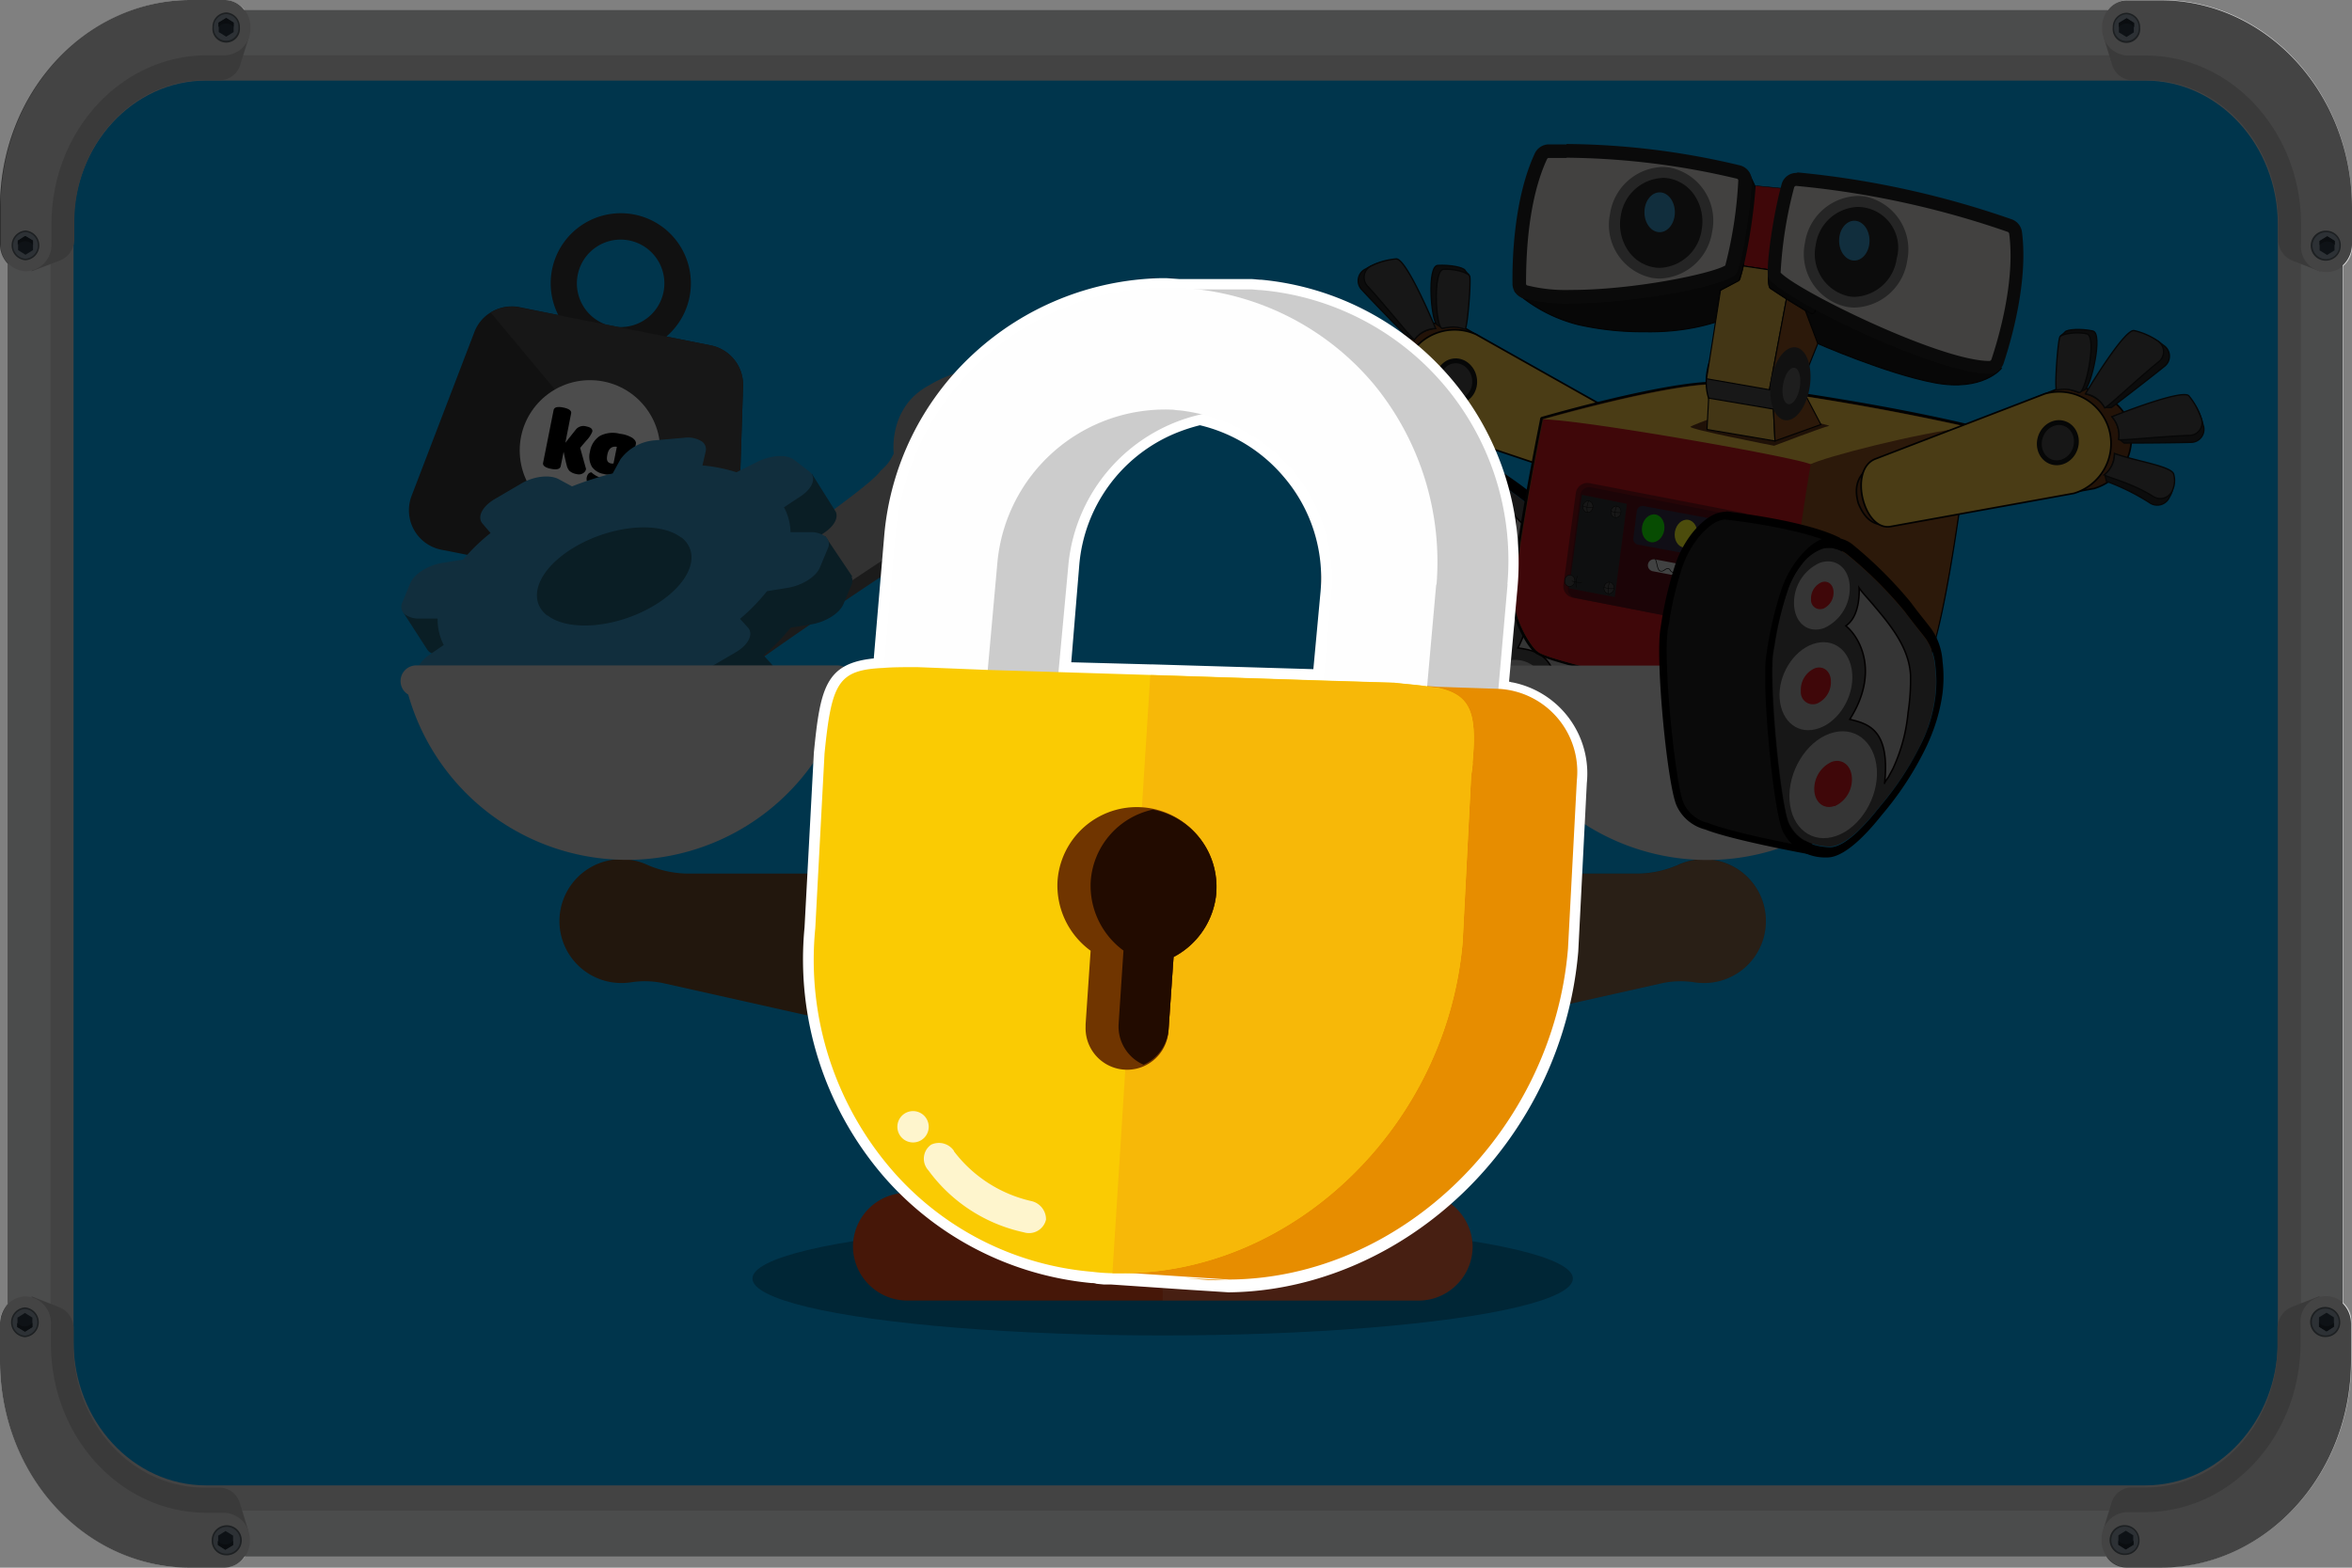 <svg id="Layer_1" data-name="Layer 1" xmlns="http://www.w3.org/2000/svg" xmlns:xlink="http://www.w3.org/1999/xlink" viewBox="0 0 300 200"><rect x="0" y="0" width="300" height="200" fill="#808080" stroke="none"/><defs><style>.cls-1,.cls-17,.cls-37,.cls-41,.cls-48,.cls-52,.cls-56{fill:none;}.cls-2{fill:#00b1ff;}.cls-3{fill:#e2e2e2;}.cls-4{fill:#fdfeff;}.cls-5{fill:#41b9fa;}.cls-6{fill:#c4c4c4;}.cls-7{fill:#e5e5e5;}.cls-8{fill:#626c72;}.cls-9{fill:#96a5b3;}.cls-10{fill:#2f3e4a;}.cls-11{fill:#222d35;}.cls-12{fill:#212121;}.cls-13,.cls-21,.cls-22{fill:#4d4d4d;}.cls-14,.cls-16{fill:#b3b3b3;}.cls-15{fill:#d3161d;}.cls-16{stroke:#080000;stroke-width:0.19px;}.cls-16,.cls-17,.cls-18,.cls-19,.cls-20,.cls-21,.cls-22,.cls-36,.cls-37,.cls-38,.cls-39,.cls-40,.cls-41,.cls-43,.cls-45,.cls-47,.cls-48,.cls-52,.cls-56{stroke-miterlimit:10;}.cls-17,.cls-42,.cls-44,.cls-52{stroke:#000;}.cls-17{stroke-width:0.38px;}.cls-18{fill:#77401b;}.cls-18,.cls-41,.cls-45,.cls-47{stroke:#070707;}.cls-18,.cls-19{stroke-width:0.21px;}.cls-19,.cls-25{fill:#f8c946;}.cls-19{stroke:#020202;}.cls-20,.cls-53{fill:#282828;}.cls-20,.cls-21,.cls-22{stroke:#151616;}.cls-20,.cls-21{stroke-width:0.17px;}.cls-22{stroke-width:0.62px;}.cls-23,.cls-47{fill:#945320;}.cls-24{fill:#070707;}.cls-26{fill:#683919;}.cls-27{fill:#7f1119;}.cls-28{fill:#5e0e18;}.cls-29{fill:#352f49;}.cls-30{fill:#e41e00;}.cls-31{fill:#fffe28;}.cls-32{fill:#18ff08;}.cls-33{fill:#dbdddd;}.cls-34{fill:#0fb0db;}.cls-35{fill:#303435;}.cls-36,.cls-37,.cls-38,.cls-39,.cls-40,.cls-43,.cls-48,.cls-56{stroke:#0a0a0a;}.cls-36,.cls-37,.cls-38,.cls-39,.cls-40{stroke-width:0.06px;}.cls-36{fill:url(#radial-gradient);}.cls-38{fill:url(#radial-gradient-2);}.cls-39{fill:url(#radial-gradient-3);}.cls-40{fill:url(#radial-gradient-4);}.cls-41{stroke-width:0.08px;}.cls-42{fill:#515051;stroke-width:0.16px;}.cls-42,.cls-44{stroke-linejoin:round;}.cls-43,.cls-46{fill:#161616;}.cls-43,.cls-44,.cls-45,.cls-47,.cls-48,.cls-52{stroke-width:0.14px;}.cls-44{fill:#8e8a8b;}.cls-45{fill:#e2b647;}.cls-49{fill:#dddbd7;}.cls-50{fill:#232323;}.cls-51{fill:#3a3a3a;}.cls-54{fill:#7c7c7c;}.cls-55{fill:#666;}.cls-56{stroke-width:0.06px;}.cls-57{fill:#389cce;}.cls-58{fill:#5b5b5b;}.cls-59{fill:#a8a8a8;}.cls-60{fill:#383838;}.cls-61{fill:#4c4c4c;}.cls-62,.cls-69{fill:#fff;}.cls-63{fill:#23637c;}.cls-64{opacity:0.29;}.cls-65{fill:#734c2b;}.cls-66{fill:#ea4e1b;}.cls-67{fill:#e0e0e0;}.cls-68{fill:#3e2119;}.cls-69{opacity:0.15;}.cls-70{opacity:0.7;}.cls-71{fill:#e78d00;}.cls-72{fill:#facb03;}.cls-73{fill:#ccc;}.cls-74{fill:#fefefe;}.cls-75{fill:#f7b808;}.cls-76{fill:#703500;}.cls-77{fill:#220b00;}.cls-78{opacity:0.8;}.cls-79{clip-path:url(#clip-path);}.cls-80{clip-path:url(#clip-path-2);}.cls-81{clip-path:url(#clip-path-3);}.cls-82{clip-path:url(#clip-path-4);}</style><radialGradient id="radial-gradient" cx="869" cy="5455.92" r="2.52" gradientTransform="matrix(0, -0.4, -0.4, 0, 2370.8, 409.94)" gradientUnits="userSpaceOnUse"><stop offset="0.2" stop-color="#666"/><stop offset="0.57" stop-color="#585858"/><stop offset="1" stop-color="#4d4d4d"/></radialGradient><radialGradient id="radial-gradient-2" cx="858.79" cy="5480.86" r="2.52" gradientTransform="matrix(0, -0.4, -0.4, 0, 2383.4, 416.25)" xlink:href="#radial-gradient"/><radialGradient id="radial-gradient-3" cx="869.28" cy="5480.24" r="2.52" gradientTransform="matrix(0, -0.4, -0.4, 0, 2379.05, 419.62)" xlink:href="#radial-gradient"/><radialGradient id="radial-gradient-4" cx="859.86" cy="5456.35" r="2.52" gradientTransform="matrix(0, -0.4, -0.4, 0, 2374.54, 406.97)" xlink:href="#radial-gradient"/><clipPath id="clip-path"><rect class="cls-1" x="114.46" y="141.75" width="4.01" height="4.01"/></clipPath><clipPath id="clip-path-2"><rect class="cls-1" x="114.46" y="141.75" width="4.01" height="4.01"/></clipPath><clipPath id="clip-path-3"><rect class="cls-1" x="117.82" y="145.79" width="15.6" height="11.48"/></clipPath><clipPath id="clip-path-4"><rect class="cls-1" x="117.82" y="145.79" width="15.58" height="11.48"/></clipPath></defs><title>compare-locked</title><path class="cls-2" d="M26.28,192.56c-10.87,0-19.72-9.61-19.72-21.42V28.64c0-11.82,8.85-21.43,19.72-21.43H273.65c10.87,0,19.71,9.61,19.71,21.43v142.5c0,11.81-8.84,21.42-19.71,21.42Z"/><path class="cls-3" d="M273.64,10.28c9.32,0,16.9,8.23,16.9,18.36v142.5c0,10.12-7.58,18.36-16.9,18.36H26.28c-9.32,0-16.9-8.24-16.9-18.36V28.64c0-10.13,7.58-18.36,16.9-18.36H273.64m0-6.13H26.28c-12.43,0-22.54,11-22.54,24.49v142.5c0,13.5,10.11,24.49,22.54,24.49H273.64c12.43,0,22.54-11,22.54-24.49V28.64c0-13.51-10.11-24.49-22.54-24.49"/><path class="cls-4" d="M273.65,1.24H26.28c-13.87,0-25.22,12.33-25.22,27.4v142.5c0,15.07,11.35,27.4,25.22,27.4H273.65c13.86,0,25.21-12.33,25.21-27.4V28.64c0-15.07-11.35-27.4-25.21-27.4m19.85,169.9a22.4,22.4,0,0,1-5.83,15.23,19,19,0,0,1-14,6.35H26.28a19,19,0,0,1-14-6.35,22.36,22.36,0,0,1-5.84-15.23V28.64A22.37,22.37,0,0,1,12.26,13.4a18.94,18.94,0,0,1,14-6.34H273.65a19,19,0,0,1,14,6.34,22.41,22.41,0,0,1,5.83,15.24Z"/><path class="cls-5" d="M30.73,8a3.52,3.52,0,0,1-.13.43Z"/><path class="cls-6" d="M31.76,4.7,30.73,8l-.13.43h0a2.74,2.74,0,0,1-2.51,1.81h-1.9C17,10.22,9.48,18.35,9.48,28.37v2.07a2.92,2.92,0,0,1-2,2.86h0L4,34.62l1-1.89a1.89,1.89,0,0,1-.2-.2A3.1,3.1,0,0,1,4,30.44V26.5C4,14.23,13.17,4.29,24.47,4.29h3.62A2.71,2.71,0,0,1,30.4,5.68Z"/><path class="cls-7" d="M31.94,3.52h0A3.39,3.39,0,0,1,28.7,7.05H26.44c-11,0-19.88,9.67-19.88,21.6V31.1a3.38,3.38,0,0,1-3.24,3.52A3.38,3.38,0,0,1,.08,31.1V26.42C.08,11.83,11,0,24.39,0H28.7a3.39,3.39,0,0,1,3.24,3.52"/><path class="cls-8" d="M3.25,29.4a1.91,1.91,0,0,1,0,3.81,1.91,1.91,0,0,1,0-3.81"/><path class="cls-9" d="M3.25,29.6a1.71,1.71,0,0,1,0,3.41,1.71,1.71,0,0,1,0-3.41"/><polygon class="cls-10" points="4.21 30.7 4.21 31.91 3.25 32.5 2.31 31.91 2.31 30.7 3.25 30.11 4.21 30.7"/><path class="cls-11" d="M4.21,30.7v.55a1.31,1.31,0,0,0-1-.47,1.2,1.2,0,0,0-.95.47V30.7l.94-.59Z"/><path class="cls-8" d="M28.85,1.58A1.84,1.84,0,0,1,30.6,3.49a1.76,1.76,0,1,1-3.5,0,1.84,1.84,0,0,1,1.75-1.91"/><path class="cls-9" d="M28.85,1.79a1.63,1.63,0,0,1,1.56,1.7,1.57,1.57,0,1,1-3.13,0,1.64,1.64,0,0,1,1.57-1.7"/><polygon class="cls-10" points="29.8 2.89 29.8 4.09 28.85 4.68 27.9 4.09 27.9 2.89 28.85 2.3 29.8 2.89"/><path class="cls-11" d="M29.8,2.89v.54A1.34,1.34,0,0,0,28.86,3a1.26,1.26,0,0,0-1,.47V2.89l1-.6Z"/><path class="cls-6" d="M268.32,4.73l1,3.28.14.43h0a2.72,2.72,0,0,0,2.51,1.8h1.9c9.23,0,16.71,8.13,16.71,18.16v2.06a2.94,2.94,0,0,0,2,2.87h0l3.41,1.32-1-1.9a1.21,1.21,0,0,0,.2-.19,3.07,3.07,0,0,0,.8-2.1V26.54c0-12.27-9.15-22.21-20.44-22.21H272a2.68,2.68,0,0,0-2.31,1.38Z"/><path class="cls-7" d="M268.13,3.56h0a3.39,3.39,0,0,0,3.25,3.52h2.26c11,0,19.87,9.67,19.87,21.6v2.46a3.26,3.26,0,1,0,6.49,0V26.46C300,11.86,289.11,0,275.69,0h-4.31a3.39,3.39,0,0,0-3.25,3.52"/><path class="cls-8" d="M296.82,29.43a1.92,1.92,0,1,0,1.75,1.91,1.84,1.84,0,0,0-1.75-1.91"/><path class="cls-9" d="M296.82,29.64a1.71,1.71,0,1,0,1.57,1.7,1.63,1.63,0,0,0-1.57-1.7"/><polygon class="cls-10" points="295.87 30.74 295.87 31.94 296.82 32.53 297.77 31.94 297.77 30.74 296.82 30.15 295.87 30.74"/><path class="cls-11" d="M295.87,30.74v.54a1.38,1.38,0,0,1,.94-.47,1.26,1.26,0,0,1,1,.47v-.54l-.95-.6Z"/><path class="cls-8" d="M271.23,1.62a1.83,1.83,0,0,0-1.75,1.91,1.76,1.76,0,1,0,3.5,0,1.84,1.84,0,0,0-1.75-1.91"/><path class="cls-9" d="M271.23,1.82a1.64,1.64,0,0,0-1.57,1.71,1.57,1.57,0,1,0,3.13,0,1.64,1.64,0,0,0-1.56-1.71"/><polygon class="cls-10" points="270.27 2.92 270.27 4.13 271.23 4.72 272.17 4.13 272.17 2.92 271.23 2.33 270.27 2.92"/><path class="cls-11" d="M270.27,2.93v.54a1.31,1.31,0,0,1,1-.47,1.2,1.2,0,0,1,.95.47V2.93l-.94-.6Z"/><path class="cls-6" d="M31.68,195.3l-1-3.28-.14-.43h0A2.73,2.73,0,0,0,28,189.78h-1.9c-9.23,0-16.71-8.13-16.71-18.15v-2.07a2.92,2.92,0,0,0-2-2.86h0L4,165.37l1,1.9a1.26,1.26,0,0,0-.2.2,3,3,0,0,0-.8,2.09v3.94c0,12.27,9.15,22.21,20.44,22.21H28a2.69,2.69,0,0,0,2.31-1.39Z"/><path class="cls-7" d="M31.87,196.48h0A3.4,3.4,0,0,0,28.62,193H26.36c-11,0-19.87-9.67-19.87-21.6V168.9a3.39,3.39,0,0,0-3.25-3.52A3.38,3.38,0,0,0,0,168.9v4.68C0,188.17,10.89,200,24.31,200h4.31a3.4,3.4,0,0,0,3.25-3.52"/><path class="cls-8" d="M3.18,170.6a1.91,1.91,0,0,0,0-3.81,1.91,1.91,0,0,0,0,3.81"/><path class="cls-9" d="M3.18,170.4a1.71,1.71,0,0,0,0-3.41,1.71,1.71,0,0,0,0,3.41"/><polygon class="cls-10" points="4.13 169.3 4.13 168.1 3.18 167.5 2.23 168.1 2.23 169.3 3.18 169.89 4.13 169.3"/><path class="cls-11" d="M4.13,169.3v-.55a1.28,1.28,0,0,1-.94.47,1.22,1.22,0,0,1-1-.47v.55l1,.59Z"/><path class="cls-8" d="M28.77,198.42A1.92,1.92,0,1,0,27,196.51a1.84,1.84,0,0,0,1.75,1.91"/><path class="cls-9" d="M28.77,198.21a1.71,1.71,0,1,0-1.56-1.7,1.64,1.64,0,0,0,1.56,1.7"/><polygon class="cls-10" points="29.73 197.11 29.73 195.91 28.77 195.32 27.83 195.91 27.83 197.11 28.77 197.7 29.73 197.11"/><path class="cls-11" d="M29.73,197.11v-.54a1.38,1.38,0,0,1-.95.47,1.23,1.23,0,0,1-1-.47v.54l.94.6Z"/><path class="cls-6" d="M268.24,195.27l1-3.28.13-.44h0a2.74,2.74,0,0,1,2.51-1.8h1.9c9.23,0,16.71-8.13,16.71-18.16v-2.06a3,3,0,0,1,2-2.87h0l3.41-1.32-1,1.9a1.8,1.8,0,0,1,.2.19,3.12,3.12,0,0,1,.8,2.1v3.93c0,12.27-9.15,22.21-20.44,22.21h-3.63a2.7,2.7,0,0,1-2.31-1.38Z"/><path class="cls-7" d="M268.06,196.44h0a3.38,3.38,0,0,1,3.24-3.52h2.26c11,0,19.88-9.67,19.88-21.6v-2.46a3.25,3.25,0,1,1,6.48,0v4.69c0,14.59-10.88,26.41-24.31,26.41H271.3a3.38,3.38,0,0,1-3.24-3.52"/><path class="cls-8" d="M296.75,170.57a1.92,1.92,0,1,1,1.75-1.91,1.84,1.84,0,0,1-1.75,1.91"/><path class="cls-9" d="M296.75,170.36a1.71,1.71,0,1,1,1.56-1.7,1.64,1.64,0,0,1-1.56,1.7"/><polygon class="cls-10" points="295.79 169.26 295.79 168.06 296.75 167.47 297.69 168.06 297.69 169.26 296.75 169.85 295.79 169.26"/><path class="cls-11" d="M295.79,169.26v-.54a1.38,1.38,0,0,0,.95.47,1.23,1.23,0,0,0,.95-.47v.54l-.94.6Z"/><path class="cls-8" d="M271.15,198.38a1.91,1.91,0,1,1,1.75-1.91,1.83,1.83,0,0,1-1.75,1.91"/><path class="cls-9" d="M271.15,198.18a1.71,1.71,0,1,1,1.57-1.71,1.64,1.64,0,0,1-1.57,1.71"/><polygon class="cls-10" points="270.2 197.07 270.2 195.87 271.15 195.28 272.1 195.87 272.1 197.07 271.15 197.67 270.2 197.07"/><path class="cls-11" d="M270.2,197.08v-.55a1.28,1.28,0,0,0,.94.47,1.22,1.22,0,0,0,1-.47v.55l-1,.59Z"/><path class="cls-12" d="M189.79,99.84c-2-.19-10-1-13.11-1.89a5,5,0,0,1-3.61-2.48c-1.33-2.3-4.43-18.14-4.08-22.14l.07-.83a42.39,42.39,0,0,1,1-7.34A12.93,12.93,0,0,1,171.91,61c1.72-2.48,3-2.77,3.87-2.77H176v0h.19c2.22.06,9.71.39,13.68,1.9.4,1.1.84,4.33.8,13.19,0,1.74,0,3.54-.07,5.36C190.43,87.94,189.92,97.57,189.79,99.84Z"/><path d="M175.78,58.72h.08l0,0h.3c4.43.13,10.15.67,13.3,1.79.32,1.1.74,4.2.7,12.82,0,1.66,0,3.46-.07,5.35-.17,8.65-.63,17.66-.79,20.6-2.6-.24-9.62-1-12.53-1.82h-.09a4.56,4.56,0,0,1-3.24-2.24c-1.25-2.17-4.34-18-4-21.86l.07-.83a43.27,43.27,0,0,1,1-7.26,12.66,12.66,0,0,1,1.74-4c1.6-2.29,2.75-2.56,3.48-2.56m0-1c-1.32,0-2.69.71-4.27,3A13.84,13.84,0,0,0,169.63,65a48.49,48.49,0,0,0-1.12,8.25c-.34,4,2.72,20,4.14,22.42a5.47,5.47,0,0,0,3.89,2.7c3.72,1.09,13.71,2,13.71,2s.63-11,.84-21.63c0-1.82.07-3.63.07-5.37,0-6.46-.18-12-.91-13.57-4-1.59-11.8-1.94-14-2h0l-.41,0Z"/><path class="cls-13" d="M203.57,82.94a20,20,0,0,0,.65-4.24,15.41,15.41,0,0,0-.35-3.74,7.32,7.32,0,0,0-1.53-3.42c-.3-.35-.67-.73-1.1-1.18s-1.17-1.22-1.93-2.07a53.7,53.7,0,0,0-7.86-6.5,3.65,3.65,0,0,0-.95-.47,3.44,3.44,0,0,0-2.37,0,5.81,5.81,0,0,0-2.44,2.25,11,11,0,0,0-1.52,3.52,42,42,0,0,0-1,7c0,.29,0,.57-.07.85-.13,1.59.43,6.13,1.4,11.3s2,9.3,2.62,10.34c.73,1.26,2.26,2.72,5.43,2.55.92,0,2-.78,3.29-2.18a27.11,27.11,0,0,0,2.43-3.22l.1-.15c.06-.09.13-.18.2-.3a37.62,37.62,0,0,0,4.23-8c.29-.77.55-1.56.76-2.34"/><path d="M184.17,67.07a11,11,0,0,1,1.52-3.52,5.81,5.81,0,0,1,2.44-2.25,3.44,3.44,0,0,1,2.37,0,3.65,3.65,0,0,1,.95.47,53.7,53.7,0,0,1,7.86,6.5c.76.85,1.41,1.52,1.93,2.07s.8.83,1.1,1.18A7.32,7.32,0,0,1,203.87,75a15.41,15.41,0,0,1,.35,3.74,20,20,0,0,1-.65,4.24c-.21.78-.47,1.57-.76,2.34a37.62,37.62,0,0,1-4.23,8c-.07.12-.14.21-.2.3l-.1.15a27.11,27.11,0,0,1-2.43,3.22c-1.27,1.4-2.37,2.13-3.29,2.18-3.17.17-4.7-1.29-5.43-2.55-.6-1-1.68-5.29-2.62-10.34s-1.53-9.71-1.4-11.3c0-.28,0-.56.07-.85a42,42,0,0,1,1-7ZM204.35,83a21.24,21.24,0,0,0,.73-4.76,16.58,16.58,0,0,0-.38-4.11,8.09,8.09,0,0,0-1.7-3.82c-.7-.79-1.67-1.73-3-3.26A53.8,53.8,0,0,0,192,60.49,4.11,4.11,0,0,0,191,60c-1.77-.54-3.54-.36-5.69,2.73A13.84,13.84,0,0,0,183.38,67a48.49,48.49,0,0,0-1.12,8.25c-.34,4,2.72,20,4.14,22.42a6,6,0,0,0,5.87,2.82c2.7-.15,5.79-4.94,6.56-6.1a41,41,0,0,0,4.68-8.77,24,24,0,0,0,.84-2.61Z"/><path class="cls-14" d="M193.3,97.59c-3,1.37-5.81-.4-6.38-4s1.37-7.58,4.33-8.95,5.81.4,6.38,4-1.37,7.58-4.33,9"/><path class="cls-15" d="M192.71,93.82c-1.27.59-2.51-.17-2.75-1.71a3.76,3.76,0,0,1,1.86-3.85c1.27-.6,2.51.17,2.75,1.7a3.77,3.77,0,0,1-1.86,3.86"/><path class="cls-14" d="M189.76,84.14c-2.44,1.14-4.81-.33-5.28-3.28s1.14-6.27,3.58-7.4,4.81.33,5.28,3.28-1.13,6.26-3.58,7.4"/><path class="cls-15" d="M189.26,81a1.54,1.54,0,0,1-2.2-1.36,3,3,0,0,1,1.5-3.09,1.54,1.54,0,0,1,2.2,1.37,3,3,0,0,1-1.5,3.08"/><path class="cls-14" d="M189.27,71.35c-1.88.88-3.71-.26-4.07-2.53A5.59,5.59,0,0,1,188,63.11c1.88-.87,3.71.26,4.07,2.53a5.6,5.6,0,0,1-2.76,5.71"/><path class="cls-15" d="M188.88,68.9a1.15,1.15,0,0,1-1.65-1,2.26,2.26,0,0,1,1.12-2.32,1.16,1.16,0,0,1,1.65,1,2.27,2.27,0,0,1-1.12,2.31"/><path class="cls-16" d="M193.25,65.83s.58,3.48-1.24,5c2,1.37,4.81,5.55,1.6,11.83,2.32.35,5.3.77,5.17,7.81,0-.27.37-.77.48-1s.32-.74.46-1.11a22,22,0,0,0,1.22-7.21,27.52,27.52,0,0,0-.14-4.8c-.54-3.59-3.33-6.29-5.79-8.72C194.49,67.07,193.71,66.39,193.25,65.83Z"/><line class="cls-17" x1="228.3" y1="72.84" x2="214.28" y2="70.61"/><line class="cls-17" x1="225.48" y1="82.44" x2="211.79" y2="80.27"/><line class="cls-17" x1="225.56" y1="94.33" x2="212.14" y2="92.2"/><line class="cls-17" x1="226.82" y1="104.06" x2="213.56" y2="101.95"/><path class="cls-18" d="M186.81,41.84,206,53c3.32,1.8,5.33,3.64,3.81,7h0c-1.83,3.06-3.65,2.5-7,1.32l-22.49-7.56a6.64,6.64,0,0,1-3.25-8.78h0C178.58,41.64,183.51,40.32,186.81,41.84Z"/><path class="cls-19" d="M188.29,42.67,208.42,54c3.32,1.8.17,9.45-3.15,8.27l-22.5-7.56a6.64,6.64,0,0,1-3.25-8.78h0A6.63,6.63,0,0,1,188.29,42.67Z"/><path class="cls-20" d="M180.43,43.25a3.88,3.88,0,0,1,2.63-1.33c-1.09-2.64-4.64-8.6-5.73-8.68a7.84,7.84,0,0,0-3.1,1.06,1.65,1.65,0,0,0-.57,2.61c2.3,2.49,6,6.22,6,6.22Z"/><path class="cls-21" d="M183.12,41.91c-1.1-2.64-3.85-8.8-5-8.88a8.83,8.83,0,0,0-3.13.85,1.63,1.63,0,0,0-.57,2.61c2.3,2.49,5.7,6.8,6,6.85A3.4,3.4,0,0,1,183.12,41.91Z"/><path class="cls-20" d="M178.07,47a3.87,3.87,0,0,1,1.29-2.66c-2.47-1.44-8.9-4-9.82-3.44a7.88,7.88,0,0,0-1.82,2.72,1.64,1.64,0,0,0,1.12,2.42c3.34.59,8.51,1.35,8.51,1.35Z"/><path class="cls-21" d="M179.39,44.33c-2.47-1.44-8.38-4.68-9.3-4.08a8.87,8.87,0,0,0-2,2.57,1.64,1.64,0,0,0,1.12,2.43c3.34.59,8.65,2,8.91,1.83A3.42,3.42,0,0,1,179.39,44.33Z"/><path class="cls-20" d="M179.18,51.8a3.82,3.82,0,0,1-.8-2.84c-2.8.56-7.53,1.35-7.83,2.4a2.76,2.76,0,0,0,.09,2,1.69,1.69,0,0,0,2.44,1.07,28.67,28.67,0,0,1,5.82-1.89Z"/><path class="cls-21" d="M178.38,48.91c-2.8.55-7.58.52-7.87,1.58a3,3,0,0,0-.12,2,1.68,1.68,0,0,0,2.44,1.08c3.11-1.34,6.33-1.52,6.43-1.79A3.4,3.4,0,0,1,178.38,48.91Z"/><path class="cls-20" d="M186.1,41.51l-2.11.35s-.61-.37-.73-.46c-.7-.53-1.27-7.45.13-7.54s3.27.21,3.49.65c0,.06.47.55.47.55S186.39,41.76,186.1,41.51Z"/><path class="cls-21" d="M186.83,42a4.69,4.69,0,0,0-1.46-.28,7.82,7.82,0,0,0-1.38.17c-.87.14-1.27-7.44.13-7.53s3.11.41,3.33.85S187.16,42.26,186.83,42Z"/><ellipse class="cls-22" cx="185.75" cy="48.6" rx="2.34" ry="2.59" transform="translate(-5.56 32.34) rotate(-9.8)"/><path class="cls-23" d="M228.68,90.25c-5.08,0-31.64-5.74-32.67-7-.55-.22-3.43-4.28-3-8,1.09-9.2,3.67-21.68,3.69-21.8a.14.14,0,0,1,.1-.11c.16,0,15.54-4.44,22.09-4.48.19,0,17.61,2,32.16,5.46h0l.14,0a.16.16,0,0,1,.1.05.15.15,0,0,1,0,.11c0,.25-2.81,24.92-5.68,30.79-2.12,1.29-12.63,4-16.23,4.91A2.26,2.26,0,0,1,228.68,90.25Z"/><path class="cls-24" d="M218.89,49A325.76,325.76,0,0,1,251,54.45l-.05,0,.24,0s-2.78,24.82-5.67,30.74c-2.09,1.24-12.94,4.06-16.14,4.83a2.22,2.22,0,0,1-.72.08c-5.05,0-31.53-5.68-32.56-7-.55-.23-3.39-4.27-3-7.85,1.1-9.3,3.68-21.79,3.68-21.79s15.44-4.44,22-4.48m12,10.23h0m-12-10.52h0c-6.57,0-21.49,4.31-22.13,4.49a.28.28,0,0,0-.2.22c0,.12-2.6,12.61-3.69,21.82-.41,3.49,2.23,7.6,3.08,8.11,1.79,1.65,28.19,7,32.73,7a2.34,2.34,0,0,0,.82-.1c2.27-.55,13.94-3.52,16.19-4.85a.28.28,0,0,0,.11-.13c2.88-5.89,5.58-29.81,5.69-30.83a.27.27,0,0,0-.08-.23.27.27,0,0,0-.2-.09h-.13c-14.55-3.44-32-5.45-32.16-5.47Z"/><path class="cls-25" d="M196.85,53.5s15.43-4.44,22-4.48A325.76,325.76,0,0,1,251,54.48c-2,1-18.1,4.71-20.31,4.77S202.42,55.29,196.85,53.5Z"/><path class="cls-26" d="M226.29,56.87s6.39-2.44,7-2.53-11.05-2.46-11.05-2.46-6.18,2.26-6.62,2.55S226.29,56.87,226.29,56.87Z"/><path class="cls-23" d="M251.21,54.48s-2.78,24.82-5.66,30.74c-2.1,1.24-15.74,4.84-19.8,4.15,0-2.89,3.69-28.26,5.15-30.12C232.61,58.33,244.74,55.19,251.21,54.48Z"/><path class="cls-15" d="M196.85,53.5S194.26,66,193.16,75.29c-.43,3.58,2.41,7.61,3,7.84,1.1,1.42,31.31,7.81,33.29,6.91a10,10,0,0,1-2-8.06c1.08-6.12,2.23-15.32,3.5-22.73C229.89,58.49,202.33,53.6,196.85,53.5Z"/><path class="cls-27" d="M222.27,65.42l-19.53-3.78A1.49,1.49,0,0,0,201,62.9l-1.58,11.69a1.49,1.49,0,0,0,1.19,1.66L220.15,80a1.49,1.49,0,0,0,1.75-1.26l1.56-11.7A1.49,1.49,0,0,0,222.27,65.42Z"/><path class="cls-28" d="M222.49,66l-19.56-3.83a1.16,1.16,0,0,0-1.37,1L200,75a1.15,1.15,0,0,0,.92,1.28l19.56,3.85a1.15,1.15,0,0,0,1.36-1l1.6-11.79A1.15,1.15,0,0,0,222.49,66Z"/><path class="cls-29" d="M208.9,69.48,221,71.72a.74.74,0,0,0,.85-.6l.44-3.46a.75.75,0,0,0-.6-.86l-12.06-2.24a.74.74,0,0,0-.85.6l-.44,3.46A.75.75,0,0,0,208.9,69.48Z"/><ellipse class="cls-30" cx="219.29" cy="68.92" rx="1.79" ry="1.43" transform="translate(116.56 274.55) rotate(-80.9)"/><ellipse class="cls-31" cx="215.05" cy="68.09" rx="1.79" ry="1.43" transform="translate(113.8 269.66) rotate(-80.9)"/><ellipse class="cls-32" cx="210.87" cy="67.4" rx="1.79" ry="1.43" transform="translate(110.96 264.96) rotate(-80.9)"/><path class="cls-33" d="M210.83,72.88l9.48,1.81a.77.77,0,0,0,.89-.63h0a.76.76,0,0,0-.62-.89l-9.49-1.81a.77.77,0,0,0-.89.63h0A.77.77,0,0,0,210.83,72.88Z"/><path class="cls-34" d="M215.48,78.5l4.21.78a.77.77,0,0,0,.89-.63h0a.76.76,0,0,0-.62-.89L215.74,77a.77.77,0,0,0-.89.63h0A.78.78,0,0,0,215.48,78.5Z"/><path class="cls-34" d="M215.76,76.36l4.22.77a.76.76,0,0,0,.89-.62h0a.76.76,0,0,0-.62-.89L216,74.84a.77.77,0,0,0-.89.63h0A.78.78,0,0,0,215.76,76.36Z"/><polygon class="cls-35" points="207.51 64.28 201.76 63.12 200.14 75.06 205.97 76.17 207.51 64.28"/><ellipse class="cls-36" cx="202.54" cy="64.64" rx="0.74" ry="0.64" transform="translate(111.31 256.68) rotate(-82.29)"/><path class="cls-37" d="M202.64,63.91a2.27,2.27,0,0,0-.16,1.47"/><path class="cls-37" d="M203.17,64.73a2.7,2.7,0,0,1-1.27-.17"/><ellipse class="cls-38" cx="205.23" cy="75" rx="0.74" ry="0.64" transform="translate(103.37 268.32) rotate(-82.29)"/><path class="cls-37" d="M205.33,74.27a2.22,2.22,0,0,0-.16,1.48"/><path class="cls-37" d="M205.86,75.09a2.7,2.7,0,0,1-1.27-.17"/><ellipse class="cls-39" cx="201.13" cy="74.2" rx="0.74" ry="0.64" transform="matrix(0.13, -0.99, 0.99, 0.13, 100.62, 263.56)"/><path class="cls-37" d="M201.23,73.47a2.27,2.27,0,0,0-.16,1.47"/><path class="cls-37" d="M201.76,74.29a2.7,2.7,0,0,1-1.27-.17"/><ellipse class="cls-40" cx="206.11" cy="65.3" rx="0.74" ry="0.64" transform="translate(113.76 260.79) rotate(-82.29)"/><path class="cls-37" d="M206.21,64.56a2.24,2.24,0,0,0-.15,1.48"/><path class="cls-37" d="M206.75,65.38a2.7,2.7,0,0,1-1.27-.17"/><path class="cls-41" d="M221.2,74.06a5.79,5.79,0,0,0-3.2-.43c-1.62.31-1.5-1.09-2.22-1.17s-1,1-2,.72-.59-.57-1-.63-.53.42-1,.3-.43-1.49-.69-1.49"/><path class="cls-42" d="M229.06,44.31l-1.4,9.3-8.16-1.14c-1.36-.21-2.16-2.45-1.77-5s1.8-4.49,3.17-4.28a1.75,1.75,0,0,1,1.16.83Z"/><path class="cls-43" d="M193.26,37.18a19.22,19.22,0,0,0,8,4.23,36.91,36.91,0,0,0,8.52.91c9.92.21,15-4.2,15-4.2s.36-6.8.57-9.07S223,22,223,22Z"/><path class="cls-43" d="M255.27,47s-2.35,3-8.53,1.83-14.88-5-14.88-5l-4.54-8.41Z"/><path class="cls-15" d="M223.94,23.69l3.21.32L225.51,34.4l-3.1-.46A69.42,69.42,0,0,0,223.94,23.69Z"/><polygon class="cls-44" points="222.41 33.94 224.03 37.01 226.24 37.34 225.51 34.4 222.41 33.94"/><polygon class="cls-45" points="219.99 33.58 228.48 34.85 225.69 49.72 217.68 48.32 219.99 33.58"/><path class="cls-46" d="M222.44,33.85,222,35.61a.33.33,0,0,1-.16.19l-2.42,1.28a.31.31,0,0,1-.46-.27V36.3a.31.31,0,0,1,.13-.25L222,33.52A.32.32,0,0,1,222.44,33.85Z"/><polygon class="cls-47" points="231.86 43.83 230.55 47.08 225.69 49.72 228.48 34.85 231.86 43.83"/><path class="cls-43" d="M225.58,34.68s-.12,1.74.2,2.07A51.59,51.59,0,0,0,231.06,40c.55.16.64-1.15.64-1.15Z"/><path class="cls-48" d="M225.58,34.68s-.14,2.1.33,2.17c.52.36,4.41,2.81,4.41,2.81"/><path class="cls-49" d="M253.76,46.88c-6.75,0-26.26-9.81-27.42-11.78-.14-1.89.75-7.78,1.73-11.38a1.13,1.13,0,0,1,1.08-.83,115.55,115.55,0,0,1,27.23,5.92,1.13,1.13,0,0,1,.75.93c.79,6.15-1.35,13.5-2.31,16.38a1.11,1.11,0,0,1-1.06.76Z"/><path class="cls-50" d="M229.15,23.72h0a114.61,114.61,0,0,1,26.93,5.86.31.31,0,0,1,.2.27c.77,6-1.33,13.18-2.27,16a.29.29,0,0,1-.28.2c-6.21,0-24.35-8.89-26.61-11.27a53.25,53.25,0,0,1,1.72-10.85.29.29,0,0,1,.28-.22m0-1.65a1.94,1.94,0,0,0-1.87,1.43c-1,3.6-1.94,9.79-1.75,11.75.21,2.12,21.19,12.43,28.22,12.46h0a1.94,1.94,0,0,0,1.84-1.34c.93-2.79,3.16-10.37,2.35-16.73A2,2,0,0,0,256.66,28a115.87,115.87,0,0,0-27.35-6Z"/><polygon class="cls-45" points="217.94 50.79 217.73 54.79 226.4 56.26 226.2 52.19 217.94 50.79"/><polygon class="cls-47" points="230.48 50.78 232.26 54.16 226.4 56.26 226.2 52.19 230.48 50.78"/><ellipse class="cls-51" cx="228.36" cy="48.96" rx="4.7" ry="2.5" transform="translate(146.04 267.52) rotate(-81.46)"/><path class="cls-52" d="M222.4,33.67a9.54,9.54,0,0,1-.61,2.13l-2.42,1.28"/><path class="cls-49" d="M200.36,37.86a21,21,0,0,1-5.83-.63,1.09,1.09,0,0,1-.75-1c0-3,.15-10.67,2.77-16.28a1.09,1.09,0,0,1,1-.64c.62,0,1.39,0,2.3,0A97.1,97.1,0,0,1,221.75,22a1.09,1.09,0,0,1,.83,1.1c-.16,3.78-1.12,9.76-1.83,11.42C219.83,35.49,209,37.86,200.36,37.86Z"/><path class="cls-50" d="M199.81,20.12a96.45,96.45,0,0,1,21.74,2.68.23.23,0,0,1,.17.22,53.67,53.67,0,0,1-1.66,10.85c-1.82,1.07-11.68,3.12-19.7,3.12a20.42,20.42,0,0,1-5.57-.58.22.22,0,0,1-.14-.21c0-3,.14-10.46,2.68-15.91a.24.24,0,0,1,.2-.14l2.28,0m0-1.73c-.92,0-1.69,0-2.33,0a2,2,0,0,0-1.71,1.14c-2.71,5.82-2.89,13.71-2.85,16.66a1.93,1.93,0,0,0,1.35,1.83,21.81,21.81,0,0,0,6.09.67c8.48,0,20.53-2.38,21.18-3.9.78-1.81,1.75-8,1.9-11.72a2,2,0,0,0-1.5-2,97.26,97.26,0,0,0-22.13-2.73Z"/><path class="cls-53" d="M236.6,38.57a5.82,5.82,0,0,1-.92-.08,6.22,6.22,0,0,1-4.77-7.35,6.36,6.36,0,0,1,6-5.44,4.84,4.84,0,0,1,.92.08,6.21,6.21,0,0,1,4.77,7.34A6.36,6.36,0,0,1,236.6,38.57Z"/><path class="cls-54" d="M236.92,26.4h0a5.19,5.19,0,0,1,5,6.61,5.64,5.64,0,0,1-5.32,4.86,4.4,4.4,0,0,1-.8-.07,5.51,5.51,0,0,1-4.2-6.54,5.64,5.64,0,0,1,5.32-4.86m0-1.4a7,7,0,0,0-6.7,6,6.9,6.9,0,0,0,5.35,8.15,6.06,6.06,0,0,0,1,.09,7,7,0,0,0,6.7-6A6.9,6.9,0,0,0,238,25.09a6.06,6.06,0,0,0-1-.09Z"/><path class="cls-53" d="M211.74,34.86a5.62,5.62,0,0,1-.92-.08A6.21,6.21,0,0,1,206,27.44a6.36,6.36,0,0,1,6-5.45,5.62,5.62,0,0,1,.92.08,6.2,6.2,0,0,1,4.77,7.34A6.34,6.34,0,0,1,211.74,34.86Z"/><path class="cls-54" d="M212.05,22.69h0a4.25,4.25,0,0,1,.8.07A5,5,0,0,1,216.19,25a6,6,0,0,1,.86,4.31,5.63,5.63,0,0,1-5.31,4.86,4.25,4.25,0,0,1-.8-.07,5,5,0,0,1-3.34-2.23,6,6,0,0,1-.87-4.31,5.65,5.65,0,0,1,5.32-4.86m0-1.4a7,7,0,0,0-6.69,6,6.9,6.9,0,0,0,5.34,8.15,6.18,6.18,0,0,0,1,.09,7,7,0,0,0,6.69-6,6.9,6.9,0,0,0-5.34-8.15,6.18,6.18,0,0,0-1-.09Z"/><ellipse class="cls-55" cx="228.5" cy="49.24" rx="2.35" ry="1.08" transform="translate(141.84 266.33) rotate(-80.4)"/><line class="cls-56" x1="223.94" y1="23.69" x2="227.15" y2="24.01"/><ellipse class="cls-57" cx="211.69" cy="27.08" rx="1.94" ry="2.54"/><ellipse class="cls-57" cx="236.52" cy="30.7" rx="1.94" ry="2.54"/><path class="cls-18" d="M262.39,49.64l-20.57,8.27c-3.55,1.3-5.8,2.83-4.78,6.32h0c1.37,3.29,3.25,3,6.7,2.32l23.36-4.23a6.63,6.63,0,0,0,4.49-8.2h0C270.56,50.63,265.88,48.61,262.39,49.64Z"/><path class="cls-19" d="M260.81,50.24l-21.56,8.29c-3.54,1.3-1.53,9.32,1.93,8.64l23.35-4.23A6.64,6.64,0,0,0,269,54.73h0A6.64,6.64,0,0,0,260.81,50.24Z"/><path class="cls-20" d="M268.5,52a3.87,3.87,0,0,0-2.41-1.71c1.47-2.45,5.84-7.83,6.93-7.75a7.83,7.83,0,0,1,2.91,1.5,1.64,1.64,0,0,1,.19,2.66c-2.64,2.13-6.8,5.29-6.8,5.29Z"/><path class="cls-21" d="M266,50.24c1.47-2.46,5.08-8.15,6.18-8.07a8.6,8.6,0,0,1,3,1.3,1.63,1.63,0,0,1,.19,2.66c-2.64,2.13-6.62,5.9-6.91,5.91A3.41,3.41,0,0,0,266,50.24Z"/><path class="cls-20" d="M270.29,56a3.8,3.8,0,0,0-.89-2.81c2.65-1.07,9.39-2.71,10.21-2A7.71,7.71,0,0,1,281,54.19a1.65,1.65,0,0,1-1.46,2.24c-3.38.09-8.61.09-8.61.09Z"/><path class="cls-21" d="M269.37,53.17c2.65-1.06,9-3.41,9.8-2.69a8.64,8.64,0,0,1,1.58,2.84,1.62,1.62,0,0,1-1.46,2.23c-3.39.1-8.84.7-9.07.53A3.42,3.42,0,0,0,269.37,53.17Z"/><path class="cls-20" d="M268.5,60.6a3.86,3.86,0,0,0,1.2-2.7c2.7,1,7.26,2.42,7.4,3.51a2.71,2.71,0,0,1-.38,2,1.7,1.7,0,0,1-2.57.7,28.41,28.41,0,0,0-5.48-2.71Z"/><path class="cls-21" d="M269.71,57.85c2.69,1,7.42,1.62,7.56,2.7a3,3,0,0,1-.17,2,1.68,1.68,0,0,1-2.58.71c-2.87-1.77-6-2.42-6.1-2.7A3.41,3.41,0,0,0,269.71,57.85Z"/><path class="cls-20" d="M263.15,49.41l2,.66s.66-.29.79-.36c.77-.42,2.34-7.18,1-7.48s-3.27-.26-3.56.14c0,.05-.54.48-.54.48S262.82,49.61,263.15,49.41Z"/><path class="cls-21" d="M262.36,49.76a4.78,4.78,0,0,1,1.48-.07,6.77,6.77,0,0,1,1.34.38c.84.26,2.34-7.18,1-7.48s-3.14,0-3.42.36S262,50,262.36,49.76Z"/><ellipse class="cls-22" cx="262.47" cy="56.47" rx="2.59" ry="2.34" transform="translate(127.1 288.32) rotate(-71.86)"/><path class="cls-58" d="M135.79,59l.91,1.37s-4.23,8.83-10.94,9.3c-2.23,0-1.63.19-3.33-.22-.67-.55-2.8-.49-4.91.78S91.06,87.5,84.79,93.56a6.5,6.5,0,0,1-3.16,7.89,55.83,55.83,0,0,1-8.21,3.19l-.92-1.47s6.15-4.15,5.76-7.42-1.75-5.58-4.86-6.09a13,13,0,0,0-8.72,4.79l-1.35-1a9.17,9.17,0,0,1-.91-1.36c.67-1.69,4.49-7,8.94-8.22,5.16-1.48,8.51-.15,9.44,1.13,1.94-1.8,31.34-20.69,32.45-23.56,1-1.35,1.66-2.21,1.66-2.21s-1-6.35,4.53-8.71,5.78-1.84,8.14-2a6.16,6.16,0,0,1,.91,1.37S121.87,52,122,57c0,0,.28,6,5,6.21S135.79,59,135.79,59Z"/><path class="cls-59" d="M134.22,57l1.57,2s-4.23,8.83-10.94,9.3c-2.23,0-1.63.19-3.33-.22-.67-.55-2.8-.49-4.91.78S90.15,86.13,83.88,92.19a6.5,6.5,0,0,1-3.16,7.89,56.77,56.77,0,0,1-8.21,3.2l-.92-1.48s6.15-4.15,5.76-7.42-1.75-5.58-4.86-6.09a13,13,0,0,0-8.72,4.79l-1.35-1s2.87-8.12,8-9.59,8.51-.15,9.44,1.13c1.94-1.8,30.75-20.73,32.45-23.56A5.85,5.85,0,0,0,114,57.85s-.78-5.9,4.53-8.71a16.22,16.22,0,0,1,7.61-2.29,9.49,9.49,0,0,1,1.43,1.67S121,50.61,121,55.58c0,0,.29,6,5,6.21S134.22,57,134.22,57Z"/><path class="cls-60" d="M78.87,41.72a5.47,5.47,0,0,1-.8-.1,5,5,0,0,1-.78-.21Z"/><path class="cls-60" d="M94.06,71.59l.72-22.33a5.13,5.13,0,0,0-4.13-5.2L85,42.93a8.94,8.94,0,1,0-13.79-2.74l-4.92-1a5.12,5.12,0,0,0-3.69.66,5,5,0,0,0-2.1,2.53l-8,20.88a5.13,5.13,0,0,0,3.79,6.87l31.66,6.29a5.14,5.14,0,0,0,6.13-4.86ZM73.69,35.06a5.58,5.58,0,1,1,5.18,6.66,5.47,5.47,0,0,1-.8-.1,5,5,0,0,1-.78-.21A5.58,5.58,0,0,1,73.69,35.06Z"/><path class="cls-61" d="M92.21,75.36,62.58,39.88a5.12,5.12,0,0,1,3.69-.66l24.38,4.84a5.13,5.13,0,0,1,4.13,5.2l-.72,22.33A5.11,5.11,0,0,1,92.21,75.36Z"/><circle class="cls-62" cx="75.25" cy="57.46" r="8.96"/><path d="M72.11,56.49l1.34-1.69a1.24,1.24,0,0,1,1.33-.4c.57.11.83.33.77.67a3.43,3.43,0,0,1-.7,1.07c-.15.18-.44.5-.85,1l.75,2.69a.73.73,0,0,1-.2.4,1,1,0,0,1-1,.25,1.75,1.75,0,0,1-.94-.43,1.7,1.7,0,0,1-.34-.74c-.06-.21-.19-.77-.38-1.67l-.37,1.82c-.07.38-.49.5-1.24.35s-1.1-.42-1-.8l1.33-6.68c.07-.38.49-.49,1.23-.34s1.11.41,1,.79Z"/><path d="M80.67,55.87c.34.26.48.5.44.74h0l0,0L80.24,61c-.3,1.48-1.41,2-3.35,1.64a3.48,3.48,0,0,1-1.64-.69,1.06,1.06,0,0,1-.42-1c.09-.44.29-.67.61-.69a3,3,0,0,0,1.48.76,1.29,1.29,0,0,0,.89-.05.71.71,0,0,0,.22-.5,1.68,1.68,0,0,1-1,0,2.33,2.33,0,0,1-1.51-.89,2.54,2.54,0,0,1-.27-1.95,2.92,2.92,0,0,1,1.24-2,3.51,3.51,0,0,1,2.57-.29A3.87,3.87,0,0,1,80.67,55.87Zm-2.42,3.27L78.68,57c-.66-.1-1.06.24-1.21,1s0,1,.47,1.13Z"/><path class="cls-63" d="M108.6,74.63l-1,2.4c-.49,1.21-2.27,2.33-4.16,2.63l-2.6.42a24.71,24.71,0,0,1-3.44,3.53l1,1.1c.76.84.09,2.21-1.56,3.17L93.6,89.8c-1.65,1-3.75,1.23-4.88.6l-1.47-.79a43.25,43.25,0,0,1-5.58,1.82L80.81,93a6,6,0,0,1-4.44,2.41l-3.67.32a3.23,3.23,0,0,1-2.3-.49,1.48,1.48,0,0,1-.25-.25h0l-.1-.16h0l-1.58-2.51a17.2,17.2,0,0,1-2.93-.73l-2.16,1.09c-1.74.87-3.79,1-4.74.24l-1.9-1.47,0,0a1.31,1.31,0,0,1-.33-.38h0l-3-4.8,6.08.94.21-.14a7.06,7.06,0,0,1-.77-3.38l-2.26,0a3,3,0,0,1-1.89-.51,1.31,1.31,0,0,1-.33-.38l-3-4.65h4.69a6.64,6.64,0,0,1,3.39-1.57l2.59-.41a24.47,24.47,0,0,1,3.5-3.47l-1-1.17c-.76-.84-.09-2.21,1.55-3.17l3.28-1.92c1.64-1,3.74-1.23,4.88-.6l1.68.91A41.09,41.09,0,0,1,81.09,65l1-1.82a6,6,0,0,1,4.44-2.41l3.66-.32a3.3,3.3,0,0,1,2.31.49,1.24,1.24,0,0,1,.44,1.3L92.58,64a20.47,20.47,0,0,1,4.34.86l2.65-1.32a7.84,7.84,0,0,1,1.18-.47l2.81-2.62L106.42,65l.2.32h0c.31.75-.2,1.76-1.41,2.59L103,69.41a6.14,6.14,0,0,1,.5,1.19l1.74-2.22,3.48,5.18h-.1A1.35,1.35,0,0,1,108.6,74.63Z"/><path class="cls-57" d="M86.92,68.6l0,0C84.14,66.45,78.1,67,73.39,69.74s-6.27,6.65-3.62,8.77l.06,0c2.73,2.11,8.77,1.58,13.47-1.18s6.27-6.65,3.62-8.77M53.71,86.68c-.92-.74-.49-2.07,1-3.1l1.89-1.29a7.18,7.18,0,0,1-.78-3.38l-2.25,0a3,3,0,0,1-1.89-.51,1.25,1.25,0,0,1-.36-1.56l1-2.41c.49-1.21,2.27-2.33,4.16-2.63l2.59-.41A24.47,24.47,0,0,1,62.57,68l-1-1.17c-.76-.84-.09-2.21,1.55-3.17l3.28-1.92c1.64-1,3.74-1.23,4.88-.6l1.68.91a41.09,41.09,0,0,1,5.19-1.65l1-1.82a6,6,0,0,1,4.44-2.41l3.67-.32a3.34,3.34,0,0,1,2.3.49,1.22,1.22,0,0,1,.44,1.3l-.4,1.74a19.85,19.85,0,0,1,4.34.87l2.65-1.33c1.74-.87,3.78-1,4.73-.24l1.91,1.47,0,0c.92.73.49,2.06-1,3.09L100,64.72a7,7,0,0,1,.83,3.18l2.51,0a3.09,3.09,0,0,1,1.89.51,1.25,1.25,0,0,1,.36,1.56l-1,2.4c-.49,1.21-2.27,2.33-4.16,2.63l-2.6.42a24.71,24.71,0,0,1-3.44,3.53l1,1.1c.76.84.09,2.21-1.56,3.17L90.6,85.11c-1.64,1-3.74,1.23-4.87.6l-1.47-.79a43.62,43.62,0,0,1-5.57,1.82l-.88,1.53a6,6,0,0,1-4.43,2.41L69.71,91a3.29,3.29,0,0,1-2.3-.49,1.23,1.23,0,0,1-.45-1.3l.32-1.41a19.6,19.6,0,0,1-4.74-1l-2.16,1.09c-1.74.87-3.79,1-4.74.24l-1.9-1.47,0,0"/><ellipse class="cls-64" cx="148.3" cy="163.11" rx="52.32" ry="7.26"/><path class="cls-65" d="M225.24,117.51a7.89,7.89,0,0,1-7.89,7.9,8.15,8.15,0,0,1-1.22-.09,11.31,11.31,0,0,0-4.22.13l-42.32,9.48-19.09,4.28a20.14,20.14,0,0,1-4.39,0L127,134.93,84.7,125.45a11.31,11.31,0,0,0-4.22-.13,8.25,8.25,0,0,1-1.22.09,7.9,7.9,0,1,1,3.16-15.14,13.13,13.13,0,0,0,5.25,1.18H208.93a13.14,13.14,0,0,0,5.26-1.18,7.89,7.89,0,0,1,11.05,7.24Z"/><path class="cls-66" d="M185.77,163.92a6.83,6.83,0,0,1-4.85,2H115.8a6.94,6.94,0,0,1-7-6.68,6.87,6.87,0,0,1,6.86-7.06h.7a4.69,4.69,0,0,0,4.29-2.8L127,134.93l10.31-23.48,3.31-7.55a8.38,8.38,0,0,1,15.34,0l3.31,7.55,10.3,23.48L176,149.5a4.49,4.49,0,0,0,4.12,2.69h.71a6.94,6.94,0,0,1,7,6.68A6.82,6.82,0,0,1,185.77,163.92Z"/><path class="cls-67" d="M246.61,86.91a2,2,0,0,1-.6,1.42,1.6,1.6,0,0,1-.35.28,29,29,0,0,1-55.81,0,2,2,0,0,1-.95-1.7,2,2,0,0,1,2-2h53.67A2,2,0,0,1,246.61,86.91Z"/><path class="cls-67" d="M108.82,86.91a2,2,0,0,1-.59,1.42,1.93,1.93,0,0,1-.36.28,29,29,0,0,1-55.8,0,2,2,0,0,1,1.06-3.72h53.68A2,2,0,0,1,108.82,86.91Z"/><circle class="cls-68" cx="148.3" cy="124.49" r="5.87"/><path class="cls-12" d="M230.55,108.55c-2-.38-9.82-1.88-12.88-3.09a5.06,5.06,0,0,1-3.37-2.8c-1.11-2.41-2.73-18.48-2-22.42l.15-.82a43.11,43.11,0,0,1,1.71-7.22,13.18,13.18,0,0,1,2.18-4c1.39-1.64,2.6-2.4,3.83-2.4a3.12,3.12,0,0,1,.52,0l0,0h.19c2.16.27,9.58,1.29,13.4,3.15.3,1.14.43,4.4-.42,13.21-.17,1.73-.36,3.53-.56,5.33C232.28,96.76,230.89,106.3,230.55,108.55Z"/><path d="M220.15,66.31a1.83,1.83,0,0,1,.33,0l.07.06h.29c4.4.54,10,1.6,13,3,.21,1.13.34,4.25-.49,12.83-.16,1.65-.35,3.44-.56,5.32-1,8.59-2.26,17.52-2.69,20.44-2.56-.48-9.49-1.85-12.31-3l0,0h-.05a4.53,4.53,0,0,1-3-2.52c-1.05-2.28-2.67-18.34-2-22.14l.15-.82a42.33,42.33,0,0,1,1.69-7.13,12.56,12.56,0,0,1,2.1-3.83c1.69-2,2.78-2.23,3.46-2.23m0-1c-1.22,0-2.56.65-4.19,2.58A13.5,13.5,0,0,0,213.69,72a48.4,48.4,0,0,0-1.88,8.11c-.71,3.92.86,20.13,2.06,22.71a5.49,5.49,0,0,0,3.62,3c3.6,1.42,13.47,3.2,13.47,3.2s1.64-10.91,2.84-21.46c.2-1.81.39-3.61.56-5.34.62-6.43.92-11.94.34-13.6-3.83-1.95-11.57-3-13.8-3.29h0a3.55,3.55,0,0,0-.73-.08Z"/><path class="cls-13" d="M245.83,93a19.19,19.19,0,0,0,1-4.16,15.33,15.33,0,0,0,0-3.76,7.31,7.31,0,0,0-1.2-3.54c-.27-.38-.61-.79-1-1.28s-1-1.33-1.73-2.24a53.07,53.07,0,0,0-7.23-7.19,3.62,3.62,0,0,0-.9-.56,3.44,3.44,0,0,0-2.36-.24,5.77,5.77,0,0,0-2.63,2A11.06,11.06,0,0,0,228,75.4a41.62,41.62,0,0,0-1.62,6.88l-.15.84c-.28,1.57-.14,6.14.34,11.38S227.7,104,228.2,105c.61,1.33,2,2.93,5.18,3,.91,0,2.08-.59,3.48-1.87a28.08,28.08,0,0,0,2.71-3l.12-.14.22-.28a37.78,37.78,0,0,0,5-7.56c.36-.74.69-1.5,1-2.26"/><path d="M228,75.4A11.06,11.06,0,0,1,229.82,72a5.77,5.77,0,0,1,2.63-2,3.44,3.44,0,0,1,2.36.24,3.62,3.62,0,0,1,.9.56A53.07,53.07,0,0,1,242.94,78c.68.91,1.26,1.65,1.73,2.24s.72.9,1,1.28a7.31,7.31,0,0,1,1.2,3.54,15.33,15.33,0,0,1,0,3.76,19.19,19.19,0,0,1-1,4.16c-.28.76-.61,1.52-1,2.26a37.78,37.78,0,0,1-5,7.56l-.22.28-.12.14a28.08,28.08,0,0,1-2.71,3c-1.4,1.28-2.57,1.91-3.48,1.87-3.17-.12-4.57-1.72-5.18-3-.5-1.08-1.18-5.41-1.66-10.53s-.62-9.81-.34-11.38l.15-.84A41.62,41.62,0,0,1,228,75.4M246.6,93.14a22.27,22.27,0,0,0,1.17-4.68,16.91,16.91,0,0,0,0-4.12,8.09,8.09,0,0,0-1.35-4c-.62-.85-1.5-1.87-2.72-3.52a52.92,52.92,0,0,0-7.31-7.28,3.76,3.76,0,0,0-1-.62c-1.71-.71-3.49-.69-5.91,2.19a13.5,13.5,0,0,0-2.27,4.12,48.17,48.17,0,0,0-1.88,8.11c-.71,3.92.86,20.13,2.06,22.71a6,6,0,0,0,5.58,3.34c2.7.11,6.22-4.38,7.1-5.47a40.57,40.57,0,0,0,5.46-8.29,25.13,25.13,0,0,0,1.08-2.52Z"/><path class="cls-14" d="M234.26,106.63c-3.07,1.1-5.76-.93-6-4.53s2.06-7.42,5.13-8.51,5.75.94,6,4.53-2.07,7.42-5.13,8.51"/><path class="cls-15" d="M234,102.82c-1.32.48-2.48-.4-2.58-1.95a3.78,3.78,0,0,1,2.21-3.67c1.32-.47,2.48.41,2.58,2a3.75,3.75,0,0,1-2.21,3.66"/><path class="cls-14" d="M232,92.91c-2.54.91-4.76-.77-5-3.75s1.71-6.13,4.25-7,4.76.77,5,3.75-1.71,6.14-4.25,7"/><path class="cls-15" d="M231.76,89.76a1.54,1.54,0,0,1-2.06-1.57,3,3,0,0,1,1.77-2.93c1.05-.38,2,.32,2.06,1.56a3,3,0,0,1-1.77,2.94"/><path class="cls-14" d="M232.66,80.13c-2,.7-3.67-.59-3.82-2.89a5.58,5.58,0,0,1,3.27-5.43c2-.7,3.67.6,3.82,2.89a5.59,5.59,0,0,1-3.27,5.43"/><path class="cls-15" d="M232.5,77.66A1.15,1.15,0,0,1,231,76.49a2.26,2.26,0,0,1,1.32-2.2c.8-.29,1.49.24,1.55,1.17a2.26,2.26,0,0,1-1.32,2.2"/><path class="cls-16" d="M237.13,75s.26,3.53-1.69,4.84c1.87,1.55,4.27,6,.5,11.93,2.28.56,5.21,1.25,4.43,8.24,0-.26.44-.73.57-1s.39-.7.56-1.06a21.78,21.78,0,0,0,1.88-7.06,27.48,27.48,0,0,0,.31-4.79c-.21-3.63-2.74-6.58-5-9.23C238.26,76.35,237.54,75.61,237.13,75Z"/><polyline class="cls-17" points="170.57 62.39 184.64 63.7 185.53 63.79"/><polyline class="cls-17" points="168.6 72.18 182.41 73.47 183.23 73.55"/><polyline class="cls-17" points="169.73 84.07 169.73 84.07 183.36 85.34 184.36 85.43"/><polyline class="cls-17" points="171.9 93.72 185.45 94.98 186.56 95.09"/><path class="cls-69" d="M225.24,117.51a7.89,7.89,0,0,1-7.89,7.9,8.15,8.15,0,0,1-1.22-.09,11.31,11.31,0,0,0-4.22.13l-42.32,9.48L176,149.5a4.49,4.49,0,0,0,4.12,2.69h.71a6.94,6.94,0,0,1,7,6.68,6.87,6.87,0,0,1-6.86,7.06H148.3v-67a8.27,8.27,0,0,1,7.68,5l3.31,7.55h49.64a13.14,13.14,0,0,0,5.26-1.18,7.89,7.89,0,0,1,11.05,7.24Z"/><path class="cls-70" d="M298.82,33.85V166.29a3.66,3.66,0,0,1,1.06,2.6v4.69c0,14.59-10.88,26.41-24.31,26.41h-4.31a3.16,3.16,0,0,1-2.6-1.42H31.21A3.18,3.18,0,0,1,28.58,200H24.27C10.85,200,0,188.2,0,173.61v-4.68A3.65,3.65,0,0,1,1,166.33V33.65a3.63,3.63,0,0,1-1-2.52V26.45C0,11.86,10.92,0,24.35,0h4.31a3.14,3.14,0,0,1,2.47,1.24H268.9a3.1,3.1,0,0,1,2.44-1.2h4.31C289.07.07,300,11.89,300,26.49v4.68A3.65,3.65,0,0,1,298.82,33.85Z"/><path class="cls-71" d="M189.56,141.3h0c-.18,0-.18,0-.27-.1L182.92,139l6.64.82a1.39,1.39,0,0,1,.64.09l-.09,1.37Z"/><path class="cls-62" d="M189.47,140.65a1.54,1.54,0,0,1,.64.1h-.55c0-.1,0-.1-.09-.1m.18-1.45-.63,2.73c.09,0,.18.09.27.09h.7l.19-2.73a1.28,1.28,0,0,1-.55-.09"/><path class="cls-72" d="M191.39,141.48a6.83,6.83,0,0,1-1.28-.09l.09-1.37,1,.09h.37Z"/><path class="cls-62" d="M190.2,140.65l.91.1h.28a4.75,4.75,0,0,1-1.19-.1m0-1.36L190,142c.45,0,.91.09,1.37.09l.26-2.73h-.47Z"/><path class="cls-62" d="M156.68,164.05l-5.56-.36-9.64-.64h-.71l-.9-.09a1.72,1.72,0,0,1-.71-.09,39,39,0,0,1-25.85-13.11,41.79,41.79,0,0,1-10.14-31.5L104.35,96c.91-8.83,1.72-11.11,7.65-11.47l1.45-16.2A35.22,35.22,0,0,1,148,36.06h11.65c.45,0,.91.1,1.37.1a35.39,35.39,0,0,1,32,38.32l-1.09,12.75a4,4,0,0,1,1.09.18,11.17,11.17,0,0,1,8.83,12.19l-1.09,21.31a48.31,48.31,0,0,1-7.28,21.58c-8.37,13.2-22.39,21.39-36.78,21.57m-10-78.57,21.48.7.91-10.56a20.76,20.76,0,0,0-4.73-15.11,21,21,0,0,0-11.27-6.92,18.49,18.49,0,0,0-3.55,1.18A20.7,20.7,0,0,0,137,72l-1.18,13.2Z"/><path class="cls-62" d="M148.78,36.87h10.65c.45,0,.91.09,1.37.09a34.81,34.81,0,0,1,31.49,37.61l-1.18,13.56a9,9,0,0,1,1.64.18A10.43,10.43,0,0,1,201,99.78L200,121.09a46.15,46.15,0,0,1-7.19,21.2c-7.91,12.48-21.29,21-36,21h-.11l-5.46-.37-9.65-.64h-.7l-.91-.09a1.71,1.71,0,0,1-.64-.09,38,38,0,0,1-25.4-12.83,41.06,41.06,0,0,1-9.92-31L105.18,96c.91-9.1,1.73-10.65,7.56-10.92l1.45-16.75A34.72,34.72,0,0,1,148,36.76h.82m20,50.16,1-11.2a21.77,21.77,0,0,0-4.93-15.66,21.38,21.38,0,0,0-11.83-7.19,20.66,20.66,0,0,0-3.82,1.28A21.38,21.38,0,0,0,136.33,71.9l-1.27,13.92,11.56.37h.27l21.94.7m-20-51.4h-.91a36.43,36.43,0,0,0-23.76,9.65,35.66,35.66,0,0,0-11.38,23.24L111.45,84c-6.18.63-6.82,3.82-7.64,12l-1.19,22.31a42.42,42.42,0,0,0,10.29,32,40.11,40.11,0,0,0,26.32,13.38,1.69,1.69,0,0,1,.63.09l.91.09h.91l9.56.65,5.46.35h.09c14.56-.17,28.77-8.44,37.15-21.66a48.28,48.28,0,0,0,7.37-21.83L202.4,99.9a11.85,11.85,0,0,0-9.47-12.84c-.18,0-.27-.09-.45-.09l1.09-12.1a36.22,36.22,0,0,0-32.66-39.18c-.46,0-.92-.09-1.37-.09h-9.12Zm-12.19,49L137.67,72a20,20,0,0,1,12.1-16.66,22.52,22.52,0,0,1,3.28-1.09,20.07,20.07,0,0,1,10.74,6.64,19.8,19.8,0,0,1,4.65,14.56l-.92,9.92L147,84.76h-.27Z"/><path class="cls-71" d="M156.68,163.33h-1.62c-1.27,0-2.55-.19-3.82-.28Z"/><path class="cls-73" d="M192.29,74.57,191.11,88l-.81,9.47-2.46-.19-6.56-.54-4.18-.37.82-8.73v-.46l1-11.56A21.78,21.78,0,0,0,174,60a21.2,21.2,0,0,0-14.49-7.56,22,22,0,0,0-6.47.46,21.8,21.8,0,0,0-16.75,19L135,85.85v.46l-.55,6.37-9-.82-4.1-.36.12-1.21.46-4.93,1.46-16.84a34.69,34.69,0,0,1,25.4-30.32l-.71-1.28H159.5c.45,0,.91.09,1.36.09a34.64,34.64,0,0,1,31.41,37.51"/><path class="cls-71" d="M201.12,99.69,200,121c-1.91,23.23-21.21,42.05-43.15,42.24h-.09l-5.46-.36-9.65-.64H141l-1.46-.09h-.18L140.8,160a38.43,38.43,0,0,1-13.47-9.86,41,41,0,0,1-9.93-31l1.19-22.3a11.34,11.34,0,0,1,2.73-6.75,11.67,11.67,0,0,1,4.46-3.37,10.11,10.11,0,0,1,4.64-.81l4.55.18,11.93.36,21.83.71,9.1.27,4.19.09,1.37.1,7.74.26a10.59,10.59,0,0,1,10,11.66"/><path class="cls-74" d="M183.19,74.57l-1.16,13v.19l-.82,9-.09.82L168,96.32l.82-9v-.46l1-11.19A21.7,21.7,0,0,0,164.9,60a22.42,22.42,0,0,0-14.47-7.65c-.36,0-.7-.09-1-.09a21.49,21.49,0,0,0-22.21,19.48L126,85.31,126,86.76l-.46,4.83-.09.82L120.11,92l-7.91-.7.54-6.19,1.46-16.75A34.72,34.72,0,0,1,148,36.72h2.55c.45,0,.91.09,1.27.09A34.51,34.51,0,0,1,175.3,49.1a35.7,35.7,0,0,1,7.93,25.49"/><path class="cls-72" d="M187.84,97.33a11.51,11.51,0,0,1-.19,1.55l-1.09,21.3c-2,23.4-21.58,42.42-43.79,42.25h-1.09a23.62,23.62,0,0,1-2.37-.18,38,38,0,0,1-25.4-12.82,41,41,0,0,1-9.92-31l1.18-22.3c.91-9.11,1.74-10.66,7.56-10.92,1.18-.1,2.64-.1,4.28-.1l4.82.19,4.23.17,9.1.28,11.56.36H147l21.83.71,8.83.27h.14c1.64.19,3,.28,4.19.46a6.35,6.35,0,0,0,1.37.18c4,.91,5.1,2.82,4.46,9.56"/><path class="cls-75" d="M187.84,97.33a11.51,11.51,0,0,1-.19,1.55l-1.09,21.3c-2,23.4-21.58,42.42-43.79,42.25h-.88l4.83-76.29H147l21.83.71,8.83.27h.14c1.64.18,3,.27,4.19.46a7.91,7.91,0,0,0,1.37.18c4,.91,5.1,2.82,4.46,9.56"/><path class="cls-76" d="M155.15,113.8a10.22,10.22,0,0,1-5.46,8.29l-.64,9.28a5.29,5.29,0,0,1-10.58-.38c0-.11,0-.22,0-.32l.64-9.38a10.3,10.3,0,0,1-4.22-8.92,10.13,10.13,0,0,1,20.21,1.46"/><path class="cls-76" d="M155.15,113.8a10.22,10.22,0,0,1-5.46,8.29l-.64,9.28a5.37,5.37,0,0,1-3.19,4.46,5.32,5.32,0,0,1-3.18-5.19l.62-9.37a10.27,10.27,0,0,1-4.18-8.83,10.07,10.07,0,0,1,7.91-9.15,10,10,0,0,1,8.11,10.56"/><path class="cls-77" d="M155.15,113.8a10.22,10.22,0,0,1-5.46,8.29l-.64,9.28a5.37,5.37,0,0,1-3.19,4.46,5.32,5.32,0,0,1-3.18-5.19l.62-9.37a10.27,10.27,0,0,1-4.18-8.83,10.07,10.07,0,0,1,7.91-9.15,10,10,0,0,1,8.11,10.56"/><g class="cls-78"><g class="cls-79"><g class="cls-80"><path class="cls-62" d="M116.46,141.75a2,2,0,1,1-2,2h0a2,2,0,0,1,2-2"/></g></g></g><g class="cls-78"><g class="cls-81"><g class="cls-82"><path class="cls-62" d="M121.65,146.84a17.13,17.13,0,0,0,9.86,6.38,2.39,2.39,0,0,1,1.91,2.37,2.22,2.22,0,0,1-2.81,1.63,20.41,20.41,0,0,1-12.2-7.92,2.19,2.19,0,0,1,.36-3.27,2.33,2.33,0,0,1,2.92.81"/></g></g></g></svg>